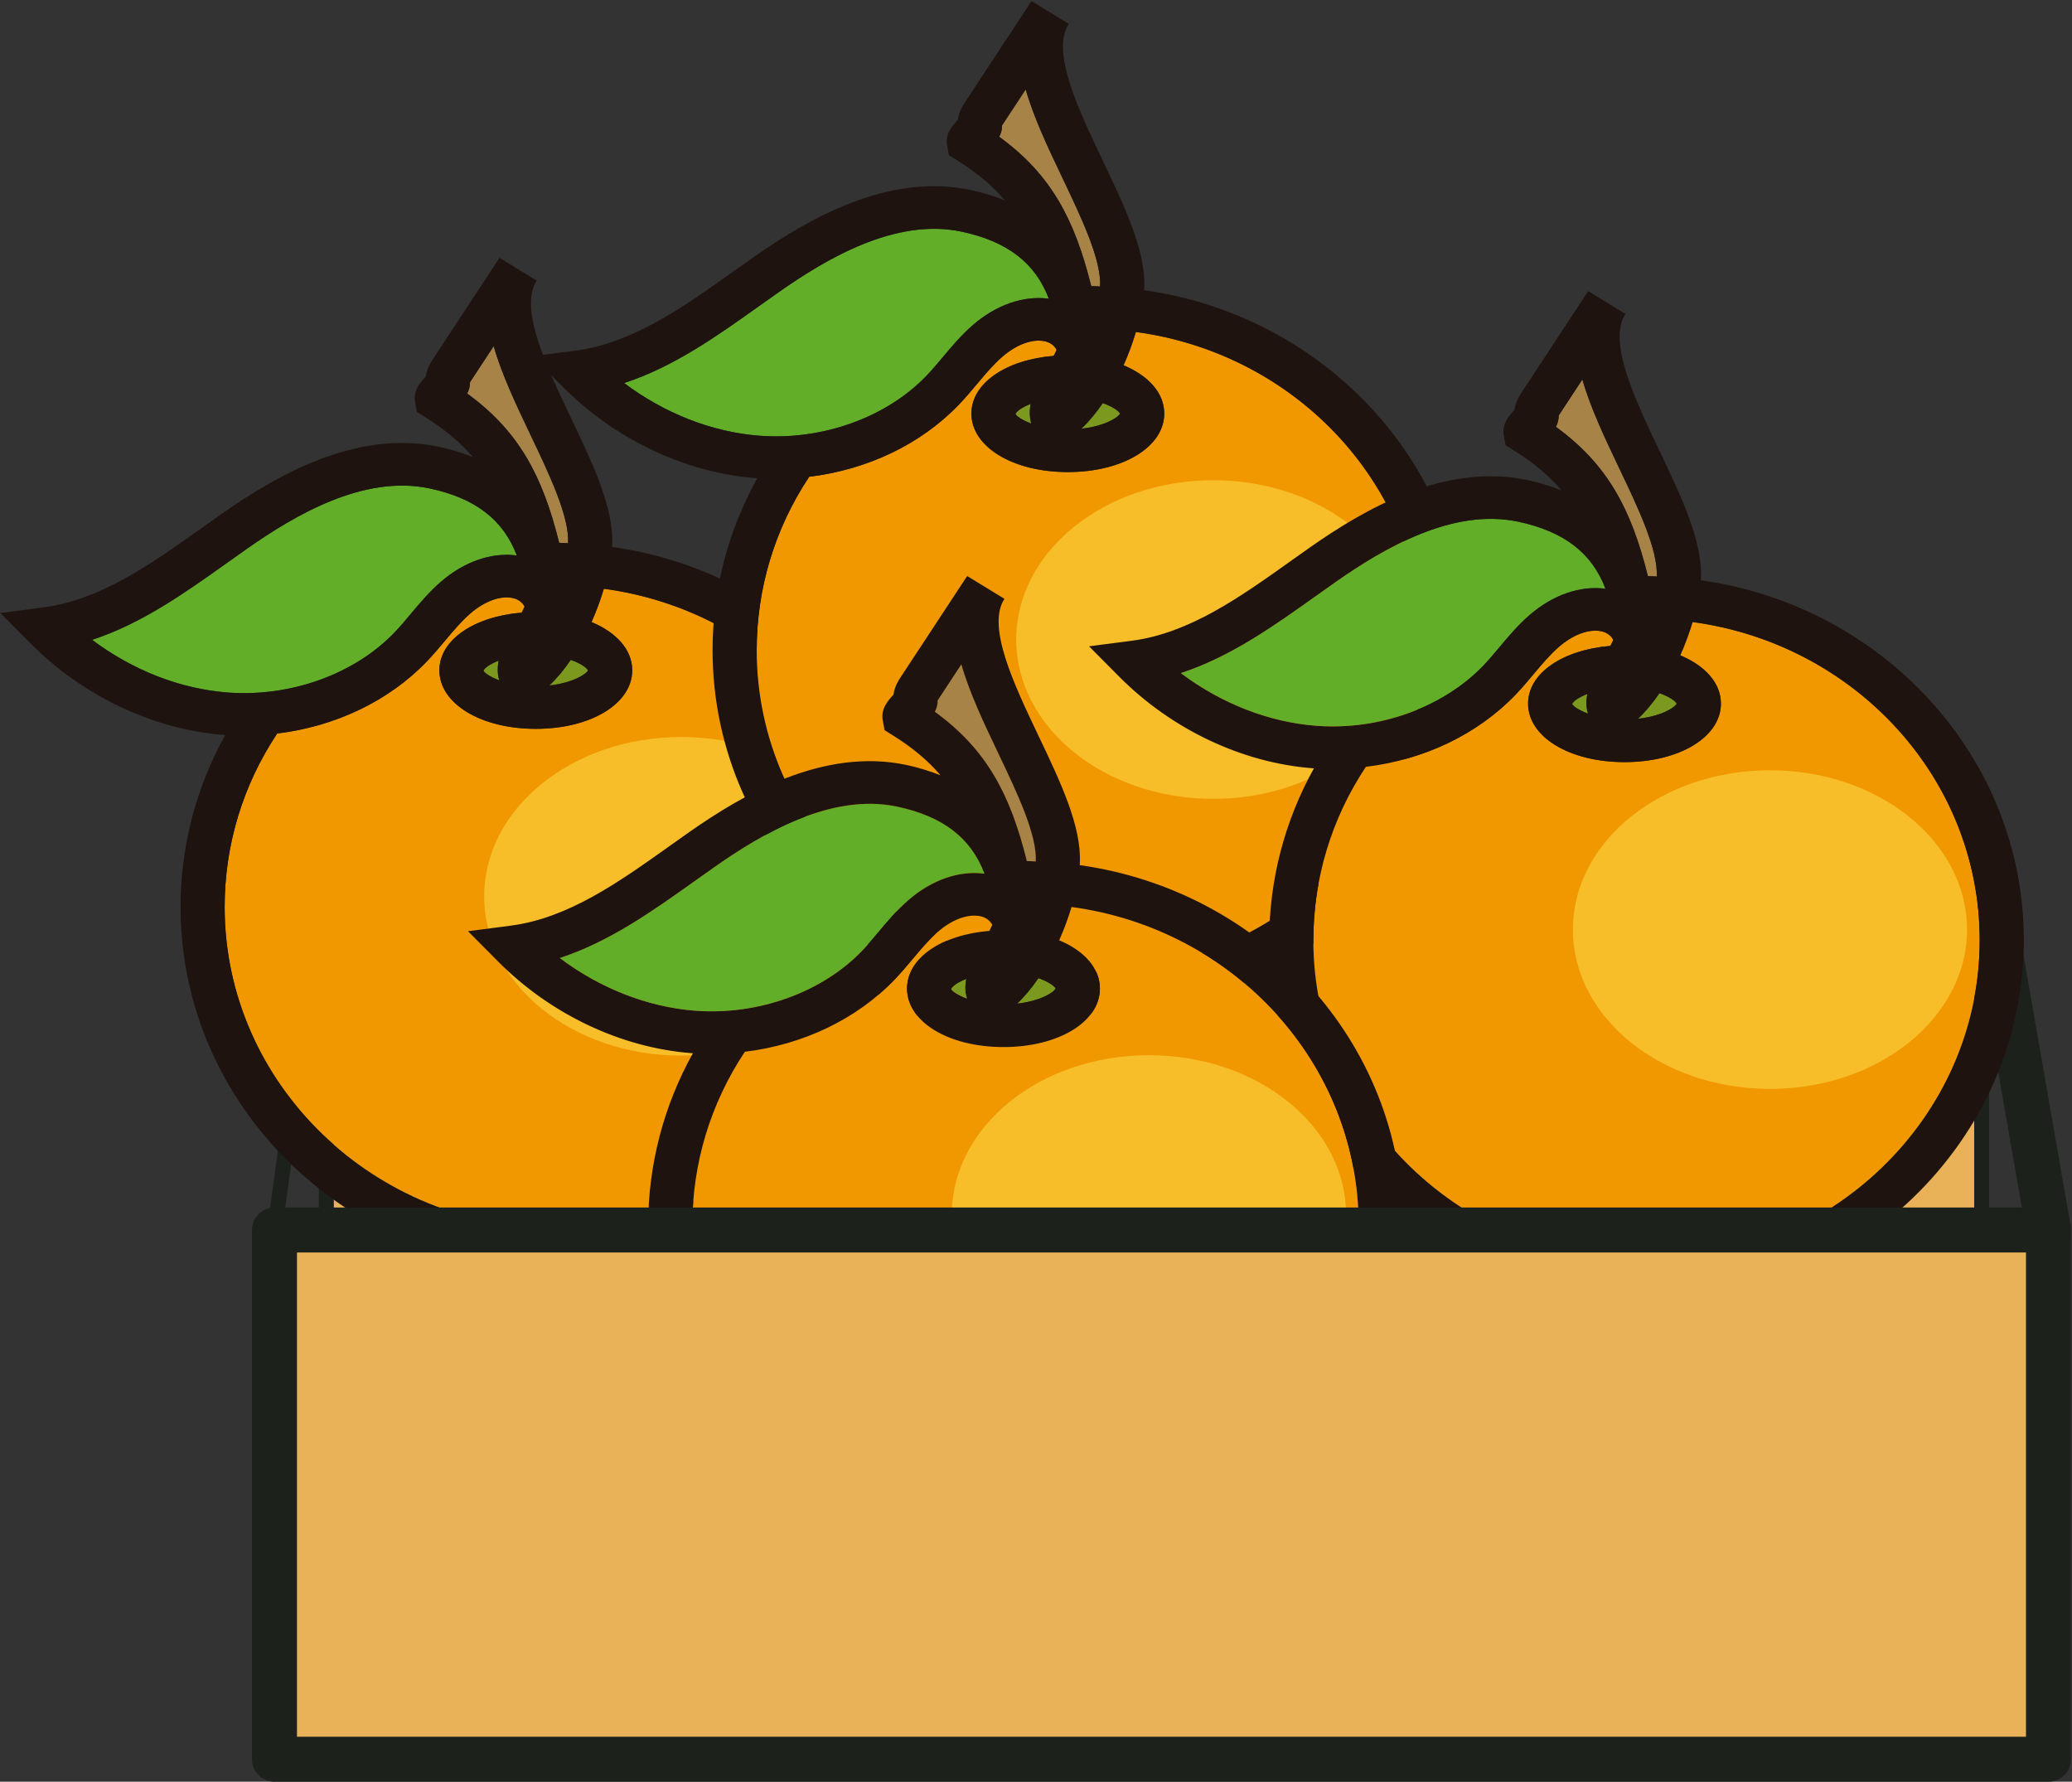 <svg clip-rule="evenodd" fill-rule="evenodd" stroke-linecap="round" stroke-linejoin="round" stroke-miterlimit="10" viewBox="0 0 1727 1485" xmlns="http://www.w3.org/2000/svg"><rect x="0" y="0" width="1727" height="1485" fill="#333333" stroke="none"/><path d="m229.822 311.522h331.106v105.858h-331.106z" fill="#e9b259" stroke="#1d211c" stroke-width="3" transform="matrix(-4.167 0 0 4.167 2609.394 -592.442)"/><path d="m-43.876-38.339h77.377" fill="none" stroke="#1d211c" stroke-width="3" transform="matrix(-.559 4.129 4.129 .559 405.984 908.151)"/><path d="m-32.238-38.339h77.833" fill="none" stroke="#1d211c" stroke-width="9" transform="matrix(.715 4.105 4.105 -.715 1832.231 810.484)"/><g fill-rule="nonzero"><path d="m0 39.234c.6.002 1.182.072 1.777.087.263-5.337-3.674-13.604-7.485-21.599-2.854-5.986-5.752-12.068-7.398-17.809l-4.667 7.099c-.022.03-.042.06-.063.091.016.851-.217 1.608-.562 2.278 10.384 7.554 15.083 16.517 18.398 29.853" fill="#a88348" transform="matrix(4.167 0 0 4.167 466.08 288.91)"/><path d="m0 5.114c4.66-.512 7.348-2.226 7.729-3.024-.243-.508-1.435-1.383-3.448-2.09-1.305 1.918-2.738 3.656-4.281 5.114" fill="#7c991f" transform="matrix(4.167 0 0 4.167 457.876 549.98)"/><path d="m0 .085c.152.395 1.246 1.222 3.165 1.927-.395-1.295-.396-2.62-.121-3.939-1.849.713-2.895 1.553-3.044 2.012" fill="#7c991f" transform="matrix(4.167 0 0 4.167 402.98 558.626)"/><path d="m0 18.528c1.119-1.172 2.157-2.415 3.198-3.656 1.809-2.156 3.68-4.385 5.979-6.384 4.684-4.071 10.178-5.969 15.217-5.292-2.712-7.219-8.397-11.497-17.475-13.417-13.219-2.805-27.066 5.481-36.327 11.953-1.393.975-2.787 1.969-4.188 2.966-8.402 5.982-17.028 12.123-26.953 15.366 8.06 6.068 17.611 9.825 27.115 10.54 12.606.95 25.427-3.679 33.434-12.076" fill="#62ae28" transform="matrix(4.167 0 0 4.167 329.088 449.638)"/><path d="m0-127.951c-.651 2.182-1.479 4.437-2.467 6.663 4.981 2.072 8.14 5.546 8.14 9.653 0 6.671-8.292 11.705-19.285 11.705-10.995 0-19.287-5.034-19.287-11.705 0-6.081 6.919-10.752 16.463-11.54.229-.433.417-.833.582-1.213-.445-.821-1.236-1.487-2.465-1.73-2.449-.482-5.599.689-8.411 3.132-1.783 1.55-3.357 3.427-5.025 5.414-1.156 1.381-2.318 2.759-3.561 4.063-7.656 8.029-18.422 13.109-30.028 14.515-6.872 10.341-10.504 22.33-10.504 34.674 0 35.466 29.895 64.32 66.641 64.32s66.642-28.854 66.642-64.32c0-32.444-25.041-59.28-57.435-63.631" fill="#f19800" transform="matrix(4.167 0 0 4.167 503.313 1023.83)"/><path d="m0 185.626c-36.746 0-66.641-28.854-66.641-64.32 0-12.344 3.632-24.333 10.504-34.674 11.606-1.406 22.372-6.486 30.028-14.515 1.243-1.304 2.405-2.682 3.561-4.063 1.668-1.988 3.242-3.865 5.025-5.414 2.812-2.443 5.962-3.615 8.411-3.132 1.229.243 2.02.909 2.465 1.73-.165.38-.353.78-.582 1.213-9.544.788-16.463 5.459-16.463 11.54 0 6.671 8.292 11.704 19.287 11.704 10.993 0 19.285-5.033 19.285-11.704 0-4.107-3.159-7.581-8.14-9.653.988-2.226 1.816-4.482 2.467-6.663 32.394 4.35 57.435 31.187 57.435 63.631 0 35.466-29.896 64.32-66.642 64.32m-93.155-117.742c9.925-3.243 18.551-9.384 26.953-15.366 1.4-.997 2.795-1.992 4.187-2.966 9.261-6.472 23.109-14.758 36.328-11.953 9.078 1.92 14.762 6.198 17.474 13.417-5.038-.677-10.532 1.22-15.217 5.292-2.299 1.999-4.17 4.227-5.978 6.383-1.041 1.242-2.079 2.485-3.198 3.657-8.007 8.397-20.829 13.026-33.434 12.076-9.504-.715-19.056-4.473-27.115-10.54m75.591-51.535c.02-.032.041-.062.062-.091l4.667-7.1c1.647 5.741 4.545 11.823 7.398 17.81 3.811 7.995 7.749 16.262 7.486 21.598-.596-.014-1.178-.085-1.778-.086-3.315-13.336-8.013-22.299-18.398-29.853.346-.671.578-1.428.563-2.278m5.856 59.64c-1.919-.705-3.013-1.532-3.165-1.926.149-.459 1.195-1.299 3.044-2.012-.275 1.318-.275 2.643.121 3.938m17.739-1.998c-.381.799-3.068 2.513-7.728 3.025 1.543-1.458 2.975-3.197 4.281-5.115 2.013.707 3.205 1.582 3.447 2.09m4.812-24.684c.006-.092.02-.194.024-.285.387-7.423-3.825-16.259-8.282-25.614-4.884-10.246-10.418-21.86-6.799-27.363l-7.455-4.566c-.004.006-.009.013-.013.021l-13.274 20.191c-.421.639-1.248 1.897-1.45 3.521-.019.022-.039.045-.061.067-1.027 1.128-2.435 2.672-2.111 4.934l.394 2.103 1.694 1.061c3.944 2.469 7.015 5.048 9.494 7.964-2.114-.825-4.346-1.547-6.802-2.067-16.693-3.538-32.759 5.945-43.392 13.376-1.415.991-2.833 1.999-4.253 3.011-9.837 7.002-20.006 14.245-31.465 15.741l-8.603 1.123 6.007 6.047c10.528 10.598 24.663 17.284 38.777 18.346.067.005.132.003.199.008-5.855 10.535-8.94 22.305-8.94 34.38 0 40.164 33.855 72.841 75.468 72.841s75.47-32.677 75.47-72.841c0-36.602-28.146-66.898-64.627-71.999" fill="#1e130f" transform="matrix(4.167 0 0 4.167 464.951 250.387)"/><path d="m-39.417-39.418c-17.598 0-31.862 17.648-31.862 39.418s14.264 39.417 31.862 39.417c17.597 0 31.861-17.647 31.861-39.417s-14.264-39.418-31.861-39.418" fill="#fff365" opacity=".42" transform="matrix(0 -4.167 -4.167 0 567.822 582.78)"/><path d="m0 39.234c.599.002 1.181.071 1.776.087.263-5.337-3.673-13.604-7.485-21.599-2.854-5.986-5.752-12.068-7.398-17.809l-4.667 7.098c-.021.031-.042.061-.063.092.016.851-.217 1.608-.561 2.278 10.383 7.554 15.082 16.517 18.398 29.853" fill="#a88348" transform="matrix(4.167 0 0 4.167 909.53 74.913)"/><path d="m0 5.115c4.66-.512 7.348-2.227 7.729-3.025-.243-.507-1.435-1.383-3.448-2.09-1.304 1.919-2.738 3.657-4.281 5.115" fill="#7c991f" transform="matrix(4.167 0 0 4.167 901.322 335.975)"/><path d="m0 .085c.152.394 1.246 1.222 3.165 1.927-.394-1.296-.396-2.621-.121-3.939-1.849.712-2.895 1.552-3.044 2.012" fill="#7c991f" transform="matrix(4.167 0 0 4.167 846.422 344.63)"/><path d="m0 18.528c1.119-1.172 2.157-2.415 3.199-3.656 1.809-2.157 3.679-4.385 5.978-6.384 4.684-4.072 10.179-5.969 15.218-5.292-2.712-7.219-8.398-11.497-17.475-13.418-13.22-2.804-27.066 5.481-36.327 11.954-1.394.975-2.788 1.968-4.189 2.965-8.401 5.982-17.028 12.123-26.952 15.367 8.059 6.068 17.61 9.824 27.114 10.54 12.606.95 25.427-3.68 33.434-12.076" fill="#62ae28" transform="matrix(4.167 0 0 4.167 772.534 235.638)"/><path d="m0-127.95c-.651 2.182-1.479 4.437-2.467 6.662 4.981 2.073 8.14 5.547 8.14 9.653 0 6.672-8.292 11.705-19.285 11.705-10.995 0-19.287-5.033-19.287-11.705 0-6.08 6.919-10.752 16.463-11.539.229-.433.418-.833.582-1.213-.444-.821-1.236-1.487-2.465-1.73-2.449-.482-5.599.688-8.41 3.132-1.784 1.55-3.358 3.427-5.025 5.413-1.157 1.382-2.319 2.76-3.562 4.064-7.655 8.029-18.421 13.109-30.028 14.515-6.871 10.341-10.503 22.33-10.503 34.674 0 35.466 29.894 64.319 66.64 64.319s66.642-28.853 66.642-64.319c0-32.445-25.041-59.28-57.435-63.631" fill="#f19800" transform="matrix(4.167 0 0 4.167 946.755 809.826)"/><path d="m0 185.625c-36.746 0-66.64-28.854-66.64-64.319 0-12.344 3.632-24.333 10.503-34.674 11.607-1.406 22.373-6.486 30.028-14.515 1.243-1.305 2.405-2.682 3.562-4.064 1.667-1.987 3.241-3.864 5.025-5.413 2.811-2.444 5.961-3.615 8.41-3.132 1.229.243 2.021.909 2.465 1.73-.164.38-.353.78-.582 1.213-9.544.787-16.463 5.459-16.463 11.539 0 6.672 8.292 11.704 19.287 11.704 10.993 0 19.285-5.032 19.285-11.704 0-4.106-3.159-7.58-8.14-9.653.989-2.226 1.816-4.481 2.467-6.662 32.394 4.35 57.435 31.186 57.435 63.631 0 35.465-29.896 64.319-66.642 64.319m-93.154-117.741c9.924-3.244 18.55-9.385 26.952-15.367 1.4-.997 2.795-1.991 4.188-2.965 9.261-6.473 23.108-14.758 36.327-11.954 9.078 1.921 14.763 6.199 17.475 13.418-5.038-.677-10.533 1.219-15.218 5.292-2.299 1.999-4.169 4.226-5.977 6.383-1.042 1.242-2.08 2.485-3.199 3.657-8.007 8.396-20.829 13.026-33.434 12.076-9.504-.716-19.056-4.473-27.114-10.54m75.59-51.535c.02-.032.042-.062.062-.092l4.667-7.099c1.647 5.741 4.545 11.823 7.398 17.81 3.812 7.995 7.749 16.262 7.486 21.598-.596-.015-1.178-.085-1.777-.086-3.316-13.336-8.014-22.299-18.398-29.853.345-.671.577-1.428.562-2.278m5.856 59.64c-1.919-.705-3.013-1.533-3.165-1.927.149-.459 1.195-1.299 3.044-2.011-.275 1.317-.274 2.642.121 3.938m17.739-1.999c-.381.799-3.068 2.514-7.728 3.026 1.543-1.458 2.976-3.197 4.281-5.116 2.013.707 3.205 1.583 3.447 2.09m4.812-24.683c.006-.092.02-.195.025-.285.386-7.423-3.826-16.26-8.283-25.614-4.883-10.246-10.418-21.86-6.799-27.363l-7.455-4.566c-.004.005-.009.012-.013.021l-13.274 20.19c-.421.64-1.248 1.898-1.45 3.522-.019.021-.039.045-.06.066-1.028 1.129-2.436 2.673-2.112 4.935l.394 2.103 1.694 1.06c3.945 2.469 7.015 5.049 9.494 7.965-2.114-.826-4.346-1.547-6.801-2.068-16.694-3.537-32.76 5.945-43.392 13.377-1.416.991-2.833 1.998-4.254 3.01-9.837 7.003-20.006 14.245-31.465 15.741l-8.603 1.123 6.008 6.048c10.527 10.598 24.662 17.283 38.776 18.346.067.005.132.002.199.007-5.855 10.536-8.94 22.305-8.94 34.381 0 40.163 33.855 72.84 75.468 72.84s75.47-32.677 75.47-72.84c0-36.602-28.146-66.898-64.627-71.999" fill="#1e130f" transform="matrix(4.167 0 0 4.167 908.393 36.39)"/><path d="m-39.417-39.417c-17.598 0-31.863 17.647-31.863 39.416 0 21.771 14.265 39.418 31.863 39.418 17.597 0 31.862-17.647 31.862-39.418 0-21.769-14.265-39.416-31.862-39.416" fill="#fff365" opacity=".42" transform="matrix(0 -4.167 -4.167 0 1011.268 368.78)"/><path d="m0 39.234c.6.002 1.182.071 1.777.087.263-5.338-3.674-13.604-7.485-21.6-2.854-5.985-5.752-12.067-7.398-17.808l-4.667 7.098c-.022.031-.042.06-.063.092.016.851-.217 1.608-.562 2.278 10.384 7.554 15.083 16.517 18.398 29.853" fill="#a88348" transform="matrix(4.167 0 0 4.167 1373.502 316.655)"/><path d="m0 5.114c4.66-.511 7.348-2.226 7.729-3.024-.243-.507-1.435-1.383-3.448-2.09-1.305 1.919-2.738 3.656-4.281 5.114" fill="#7c991f" transform="matrix(4.167 0 0 4.167 1365.302 577.717)"/><path d="m0 .086c.152.394 1.246 1.222 3.165 1.926-.395-1.295-.396-2.62-.121-3.938-1.849.712-2.895 1.552-3.044 2.012" fill="#7c991f" transform="matrix(4.167 0 0 4.167 1310.402 586.367)"/><path d="m0 18.528c1.119-1.172 2.157-2.415 3.198-3.656 1.809-2.157 3.68-4.386 5.979-6.384 4.684-4.072 10.179-5.97 15.218-5.292-2.713-7.219-8.398-11.497-17.476-13.418-13.219-2.804-27.066 5.481-36.327 11.953-1.393.976-2.787 1.969-4.188 2.966-8.402 5.982-17.028 12.123-26.953 15.366 8.06 6.068 17.611 9.825 27.115 10.541 12.606.95 25.427-3.68 33.434-12.076" fill="#62ae28" transform="matrix(4.167 0 0 4.167 1236.51 477.38)"/><path d="m0-127.951c-.651 2.183-1.479 4.437-2.467 6.663 4.981 2.072 8.14 5.546 8.14 9.653 0 6.672-8.292 11.705-19.285 11.705-10.995 0-19.287-5.033-19.287-11.705 0-6.08 6.919-10.752 16.463-11.539.229-.433.417-.833.582-1.213-.445-.821-1.236-1.487-2.465-1.73-2.449-.482-5.599.688-8.411 3.132-1.783 1.549-3.357 3.427-5.024 5.413-1.157 1.382-2.319 2.76-3.562 4.064-7.656 8.029-18.422 13.109-30.028 14.515-6.872 10.34-10.504 22.329-10.504 34.673 0 35.466 29.895 64.32 66.641 64.32s66.642-28.854 66.642-64.32c0-32.444-25.041-59.279-57.435-63.631" fill="#f19800" transform="matrix(4.167 0 0 4.167 1410.735 1051.568)"/><path d="m0 185.625c-36.746 0-66.641-28.854-66.641-64.32 0-12.344 3.632-24.333 10.504-34.673 11.606-1.406 22.372-6.486 30.028-14.515 1.243-1.305 2.405-2.682 3.562-4.064 1.667-1.987 3.241-3.865 5.024-5.413 2.812-2.444 5.962-3.615 8.411-3.132 1.229.243 2.02.909 2.465 1.73-.165.38-.353.78-.582 1.213-9.544.787-16.463 5.459-16.463 11.539 0 6.672 8.292 11.704 19.287 11.704 10.993 0 19.285-5.032 19.285-11.704 0-4.107-3.159-7.581-8.14-9.653.988-2.226 1.816-4.481 2.467-6.663 32.394 4.351 57.435 31.187 57.435 63.631 0 35.466-29.896 64.32-66.642 64.32m-93.155-117.742c9.925-3.243 18.551-9.384 26.953-15.366 1.4-.997 2.795-1.991 4.187-2.966 9.261-6.472 23.109-14.757 36.328-11.953 9.078 1.921 14.762 6.199 17.475 13.418-5.038-.678-10.533 1.219-15.218 5.292-2.299 1.998-4.17 4.226-5.978 6.383-1.041 1.242-2.079 2.485-3.198 3.657-8.007 8.396-20.829 13.026-33.434 12.076-9.504-.716-19.056-4.474-27.115-10.541m75.591-51.534c.02-.033.041-.062.062-.092l4.667-7.099c1.647 5.741 4.545 11.823 7.398 17.809 3.811 7.996 7.749 16.262 7.486 21.599-.596-.015-1.178-.085-1.778-.087-3.315-13.335-8.013-22.298-18.398-29.852.346-.671.578-1.428.563-2.278m5.856 59.639c-1.919-.704-3.013-1.532-3.165-1.926.149-.459 1.195-1.299 3.044-2.011-.275 1.317-.275 2.642.121 3.937m17.739-1.998c-.381.799-3.068 2.514-7.728 3.025 1.543-1.458 2.975-3.196 4.281-5.115 2.013.707 3.205 1.583 3.447 2.09m4.812-24.683c.006-.092.02-.195.024-.286.387-7.422-3.825-16.259-8.282-25.614-4.884-10.245-10.418-21.859-6.799-27.363l-7.455-4.565c-.004.005-.009.012-.013.021l-13.274 20.19c-.421.64-1.248 1.898-1.45 3.522-.019.021-.039.045-.061.066-1.027 1.128-2.435 2.673-2.111 4.935l.394 2.103 1.694 1.06c3.945 2.469 7.015 5.049 9.494 7.965-2.114-.826-4.346-1.547-6.802-2.068-16.693-3.538-32.759 5.945-43.392 13.377-1.415.991-2.833 1.998-4.253 3.01-9.837 7.003-20.006 14.245-31.465 15.741l-8.603 1.123 6.007 6.048c10.528 10.597 24.663 17.283 38.777 18.346.067.005.132.002.199.007-5.855 10.535-8.94 22.305-8.94 34.38 0 40.164 33.855 72.841 75.468 72.841s75.47-32.677 75.47-72.841c0-36.601-28.146-66.897-64.627-71.998" fill="#1e130f" transform="matrix(4.167 0 0 4.167 1372.372 278.13)"/><path d="m-39.417-39.417c-17.598 0-31.863 17.648-31.863 39.418s14.265 39.416 31.863 39.416c17.597 0 31.862-17.646 31.862-39.416s-14.265-39.418-31.862-39.418" fill="#fff365" opacity=".42" transform="matrix(0 -4.167 -4.167 0 1475.248 610.521)"/><path d="m0 39.234c.6.002 1.181.071 1.777.087.262-5.337-3.674-13.604-7.485-21.599-2.854-5.986-5.752-12.068-7.398-17.809l-4.668 7.099c-.021.03-.041.06-.062.091.016.851-.218 1.608-.562 2.278 10.384 7.554 15.083 16.517 18.398 29.853" fill="#a88348" transform="matrix(4.167 0 0 4.167 855.889 554.126)"/><path d="m0 5.114c4.66-.512 7.348-2.226 7.729-3.024-.243-.508-1.436-1.384-3.448-2.09-1.305 1.918-2.738 3.656-4.281 5.114" fill="#7c991f" transform="matrix(4.167 0 0 4.167 847.685 815.192)"/><path d="m0 .085c.152.394 1.245 1.222 3.164 1.927-.394-1.295-.395-2.62-.12-3.939-1.849.713-2.895 1.552-3.044 2.012" fill="#7c991f" transform="matrix(4.167 0 0 4.167 792.785 823.842)"/><path d="m0 18.528c1.119-1.172 2.157-2.415 3.198-3.656 1.809-2.156 3.68-4.385 5.978-6.384 4.684-4.072 10.179-5.969 15.218-5.292-2.712-7.219-8.397-11.497-17.475-13.418-13.22-2.804-27.066 5.482-36.327 11.954-1.393.975-2.788 1.969-4.188 2.965-8.402 5.983-17.028 12.124-26.953 15.367 8.059 6.068 17.611 9.825 27.115 10.54 12.606.95 25.427-3.679 33.434-12.076" fill="#62ae28" transform="matrix(4.167 0 0 4.167 718.897 714.851)"/><path d="m0-127.951c-.651 2.182-1.479 4.437-2.468 6.663 4.982 2.072 8.141 5.546 8.141 9.653 0 6.671-8.292 11.704-19.285 11.704-10.995 0-19.287-5.033-19.287-11.704 0-6.081 6.918-10.752 16.463-11.54.229-.433.417-.833.582-1.213-.445-.821-1.236-1.487-2.465-1.73-2.449-.482-5.599.689-8.411 3.132-1.783 1.55-3.357 3.427-5.025 5.414-1.156 1.381-2.318 2.759-3.561 4.063-7.656 8.029-18.422 13.109-30.029 14.515-6.871 10.341-10.503 22.33-10.503 34.674 0 35.466 29.895 64.32 66.641 64.32s66.642-28.854 66.642-64.32c0-32.444-25.042-59.28-57.435-63.631" fill="#f19800" transform="matrix(4.167 0 0 4.167 893.118 1289.043)"/><path d="m0 185.626c-36.746 0-66.641-28.854-66.641-64.32 0-12.344 3.632-24.333 10.503-34.674 11.607-1.406 22.373-6.486 30.029-14.515 1.243-1.304 2.405-2.682 3.561-4.063 1.668-1.988 3.242-3.865 5.025-5.414 2.812-2.443 5.962-3.615 8.411-3.132 1.229.243 2.02.909 2.465 1.73-.165.38-.353.78-.582 1.213-9.545.788-16.463 5.459-16.463 11.54 0 6.671 8.292 11.703 19.287 11.703 10.993 0 19.285-5.032 19.285-11.703 0-4.107-3.159-7.581-8.141-9.653.989-2.227 1.817-4.482 2.468-6.663 32.393 4.35 57.435 31.187 57.435 63.631 0 35.466-29.896 64.32-66.642 64.32m-93.155-117.742c9.925-3.243 18.551-9.384 26.953-15.367 1.399-.996 2.795-1.991 4.187-2.965 9.261-6.472 23.108-14.758 36.328-11.954 9.078 1.921 14.762 6.199 17.474 13.418-5.038-.677-10.533 1.219-15.218 5.292-2.298 1.999-4.169 4.227-5.977 6.383-1.041 1.242-2.079 2.485-3.198 3.657-8.007 8.397-20.829 13.026-33.434 12.076-9.504-.715-19.057-4.473-27.115-10.54m75.591-51.535c.02-.032.041-.062.061-.091l4.668-7.1c1.647 5.741 4.545 11.823 7.398 17.81 3.811 7.995 7.748 16.262 7.486 21.598-.597-.015-1.178-.085-1.778-.086-3.315-13.336-8.013-22.299-18.398-29.853.345-.671.578-1.428.563-2.278m5.855 59.64c-1.919-.705-3.012-1.533-3.164-1.926.149-.46 1.195-1.299 3.044-2.012-.275 1.318-.275 2.643.12 3.938m17.74-1.998c-.381.799-3.068 2.513-7.728 3.025 1.543-1.458 2.975-3.197 4.281-5.115 2.012.706 3.205 1.582 3.447 2.09m4.812-24.684c.006-.092.019-.194.024-.285.387-7.423-3.826-16.26-8.283-25.614-4.883-10.246-10.417-21.86-6.798-27.363l-7.456-4.566c-.003.006-.009.013-.012.021l-13.274 20.191c-.421.639-1.249 1.897-1.45 3.521-.02.022-.04.045-.061.067-1.027 1.128-2.436 2.672-2.112 4.934l.395 2.103 1.693 1.061c3.945 2.469 7.016 5.048 9.495 7.964-2.114-.825-4.346-1.547-6.802-2.067-16.693-3.538-32.76 5.945-43.392 13.376-1.416.991-2.833 1.999-4.254 3.011-9.836 7.002-20.006 14.245-31.465 15.74l-8.602 1.124 6.007 6.047c10.528 10.598 24.663 17.284 38.777 18.346.067.005.132.003.199.008-5.855 10.535-8.941 22.305-8.941 34.38 0 40.163 33.856 72.841 75.469 72.841s75.47-32.678 75.47-72.841c0-36.602-28.147-66.898-64.627-71.999" fill="#1e130f" transform="matrix(4.167 0 0 4.167 854.755 515.6)"/><path d="m-39.417-39.418c-17.598 0-31.862 17.648-31.862 39.418s14.264 39.417 31.862 39.417c17.597 0 31.861-17.647 31.861-39.417s-14.264-39.418-31.861-39.418" fill="#fff365" opacity=".42" transform="matrix(0 -4.167 -4.167 0 957.63 847.997)"/></g><path d="m219.447 234.844h354.839v105.858h-354.839z" fill="#e9b259" stroke="#1d211c" stroke-width="9" transform="matrix(-4.167 0 0 4.167 2621.823 46.542)"/></svg>